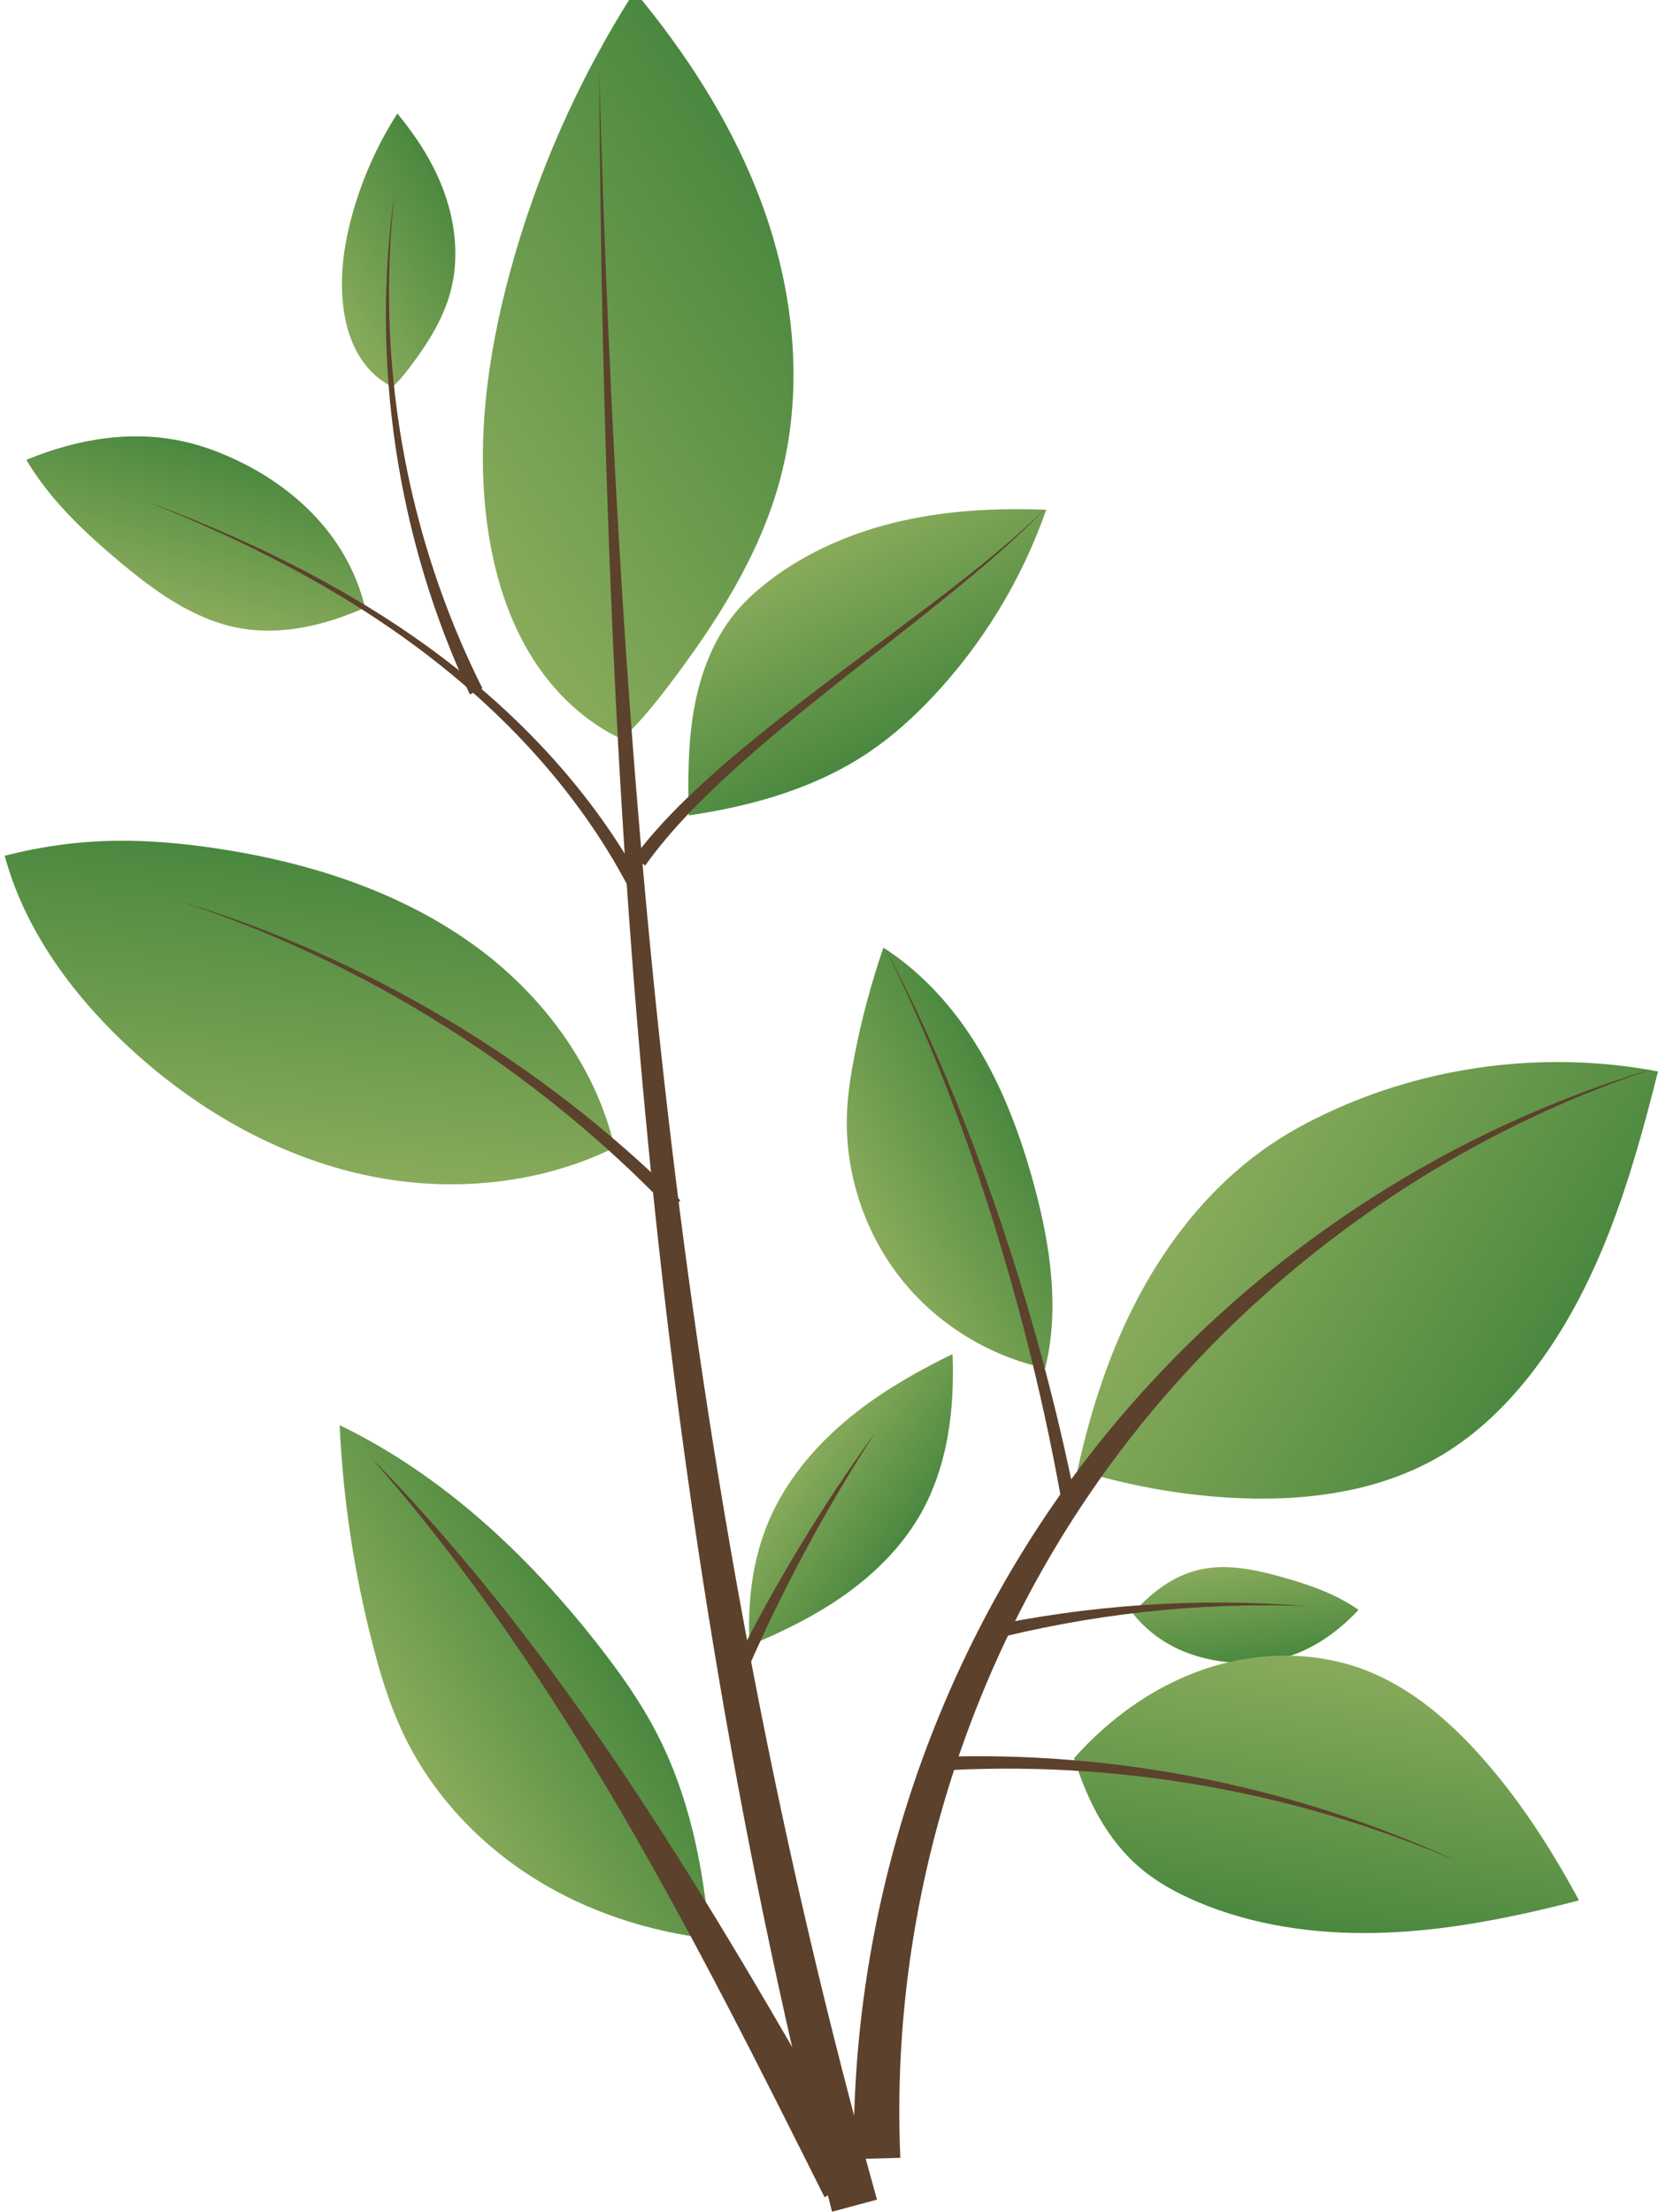 <?xml version="1.0" encoding="utf-8"?>
<!-- Generator: Adobe Illustrator 26.0.1, SVG Export Plug-In . SVG Version: 6.00 Build 0)  -->
<svg version="1.1" id="Layer_1" xmlns="http://www.w3.org/2000/svg" xmlns:xlink="http://www.w3.org/1999/xlink" x="0px" y="0px"
	 viewBox="0 0 514.25 685.71" style="enable-background:new 0 0 514.25 685.71;" xml:space="preserve">
<style type="text/css">
	.st0{fill:url(#SVGID_1_);}
	.st1{fill:url(#SVGID_00000045578125258781819930000001222200381632156810_);}
	.st2{fill:url(#SVGID_00000038401209861239023290000000829573802086808192_);}
	.st3{fill:url(#SVGID_00000000932084486831192460000015139812756880555400_);}
	.st4{fill:url(#SVGID_00000155148599229775671440000006139250273586294697_);}
	.st5{fill:url(#SVGID_00000025413567483432313380000003427736717529749395_);}
	.st6{fill:url(#SVGID_00000129911042505448356020000003219406136621526675_);}
	.st7{fill:url(#SVGID_00000057134730679022360680000010748285600634994604_);}
	.st8{fill:url(#SVGID_00000127007673406403907080000008104678202562644909_);}
	.st9{fill:url(#SVGID_00000084498822996294590540000002826282940183472540_);}
	.st10{fill:url(#SVGID_00000016040848189906029440000012552243659279890845_);}
	.st11{fill:#5C412C;}
</style>
<g>
	
		<linearGradient id="SVGID_1_" gradientUnits="userSpaceOnUse" x1="618.983" y1="1119.64" x2="650.189" y2="1119.64" gradientTransform="matrix(0.141 0.99 -0.99 0.141 1405.168 -286.3)">
		<stop  offset="0" style="stop-color:#89AB5B"/>
		<stop  offset="1" style="stop-color:#4A883F"/>
	</linearGradient>
	<path class="st0" d="M421.37,499.11c-7.17-5.01-15.61-7.91-24.05-10.25c-8.39-2.32-17.27-4.17-25.73-2.1
		c-7.99,1.95-14.74,7.23-20.23,13.41c3.38,4.39,7.84,7.97,12.8,10.48c6.87,3.47,14.64,4.97,22.33,4.9c2.88-0.03,5.77-0.27,8.6-0.82
		C405.3,512.74,414.22,506.79,421.37,499.11z"/>
	
		<linearGradient id="SVGID_00000103983862728396377950000005607340363309906846_" gradientUnits="userSpaceOnUse" x1="685.579" y1="181.192" x2="736.651" y2="181.192" gradientTransform="matrix(0.281 -0.96 0.96 0.281 -312.671 796.069)">
		<stop  offset="0" style="stop-color:#89AB5B"/>
		<stop  offset="1" style="stop-color:#4A883F"/>
	</linearGradient>
	<path style="fill:url(#SVGID_00000103983862728396377950000005607340363309906846_);" d="M8.17,142.58
		c7.29,12.32,17.9,22.35,28.89,31.55c10.92,9.14,22.92,17.91,36.92,20.55c13.22,2.5,26.86-0.78,39.23-6.29
		c-2.06-8.84-6.29-17.19-11.98-24.29c-7.88-9.82-18.45-17.31-29.96-22.41c-4.32-1.91-8.78-3.51-13.37-4.6
		C41.35,133.15,24.02,135.98,8.17,142.58z"/>
	
		<linearGradient id="SVGID_00000124137417687793345530000006255521630094656407_" gradientUnits="userSpaceOnUse" x1="740.543" y1="1161.411" x2="824.566" y2="1161.411" gradientTransform="matrix(-0.136 0.991 -0.991 -0.136 1669.664 -60.894)">
		<stop  offset="0" style="stop-color:#89AB5B"/>
		<stop  offset="1" style="stop-color:#4A883F"/>
	</linearGradient>
	<path style="fill:url(#SVGID_00000124137417687793345530000006255521630094656407_);" d="M481.26,591.32
		c2.83-0.68,5.66-1.39,8.48-2.13c-8.87-16.44-19-32.16-31.57-45.93c-9.71-10.64-21.07-20.16-34.49-25.38
		c-16.53-6.43-35.4-5.82-52.05,0.3c-14.85,5.45-27.95,15.08-38.49,26.91c4.1,13.21,10.37,25.59,20.85,34.34
		c5.18,4.33,11.19,7.57,17.41,10.21c17.16,7.27,36.02,9.98,54.65,9.66C444.67,598.97,463.14,595.68,481.26,591.32z"/>
	
		<linearGradient id="SVGID_00000140002889726396702890000013440720691007438762_" gradientUnits="userSpaceOnUse" x1="245.294" y1="890.892" x2="284.345" y2="890.892" gradientTransform="matrix(0.809 0.587 -0.587 0.809 573.384 -411.13)">
		<stop  offset="0" style="stop-color:#89AB5B"/>
		<stop  offset="1" style="stop-color:#4A883F"/>
	</linearGradient>
	<path style="fill:url(#SVGID_00000140002889726396702890000013440720691007438762_);" d="M285.21,469.95
		c8.7-14.97,10.92-32.69,10.24-50.13c-10.4,5.06-20.49,10.76-29.61,17.83c-11.55,8.97-21.54,20.29-27.31,33.72
		c-5.21,12.14-6.77,25.54-6.03,38.78c8.4-3.49,16.62-7.4,24.32-12.22C268.19,490.81,278.46,481.55,285.21,469.95z"/>
	
		<linearGradient id="SVGID_00000051343941629052358270000003551399322927903628_" gradientUnits="userSpaceOnUse" x1="317.727" y1="-9.788" x2="458.69" y2="-9.788" gradientTransform="matrix(0.84 -0.543 0.543 0.84 -128.928 334.453)">
		<stop  offset="0" style="stop-color:#89AB5B"/>
		<stop  offset="1" style="stop-color:#4A883F"/>
	</linearGradient>
	<path style="fill:url(#SVGID_00000051343941629052358270000003551399322927903628_);" d="M158.13,84.56
		c-7.04,26.02-10.7,53.34-6.73,80c2.11,14.12,6.42,28.07,14.13,40.07c6.71,10.43,16.12,19.33,27.33,24.53
		c5.46-4.99,10.21-10.9,14.7-16.82c14.62-19.27,27.98-40.08,34.32-63.43c7.97-29.37,4.17-61.15-6.99-89.46
		c-8.95-22.71-22.42-43.35-38.06-62.17C179.59,24.17,166.48,53.72,158.13,84.56z"/>
	
		<linearGradient id="SVGID_00000149360266620589243640000005704054252957858972_" gradientUnits="userSpaceOnUse" x1="323.511" y1="-79.004" x2="375.019" y2="-79.004" gradientTransform="matrix(0.84 -0.543 0.543 0.84 -128.928 334.453)">
		<stop  offset="0" style="stop-color:#89AB5B"/>
		<stop  offset="1" style="stop-color:#4A883F"/>
	</linearGradient>
	<path style="fill:url(#SVGID_00000149360266620589243640000005704054252957858972_);" d="M109.1,67.11
		c-2.57,9.51-3.91,19.49-2.46,29.23c0.77,5.16,2.34,10.26,5.16,14.64c2.45,3.81,5.89,7.06,9.98,8.96c2-1.83,3.73-3.98,5.37-6.15
		c5.34-7.05,10.22-14.65,12.54-23.18c2.91-10.73,1.52-22.34-2.55-32.69c-3.27-8.3-8.19-15.84-13.9-22.72
		C116.94,45.05,112.15,55.84,109.1,67.11z"/>
	
		<linearGradient id="SVGID_00000069392668585771292890000000483072235929142402_" gradientUnits="userSpaceOnUse" x1="780.088" y1="2.636" x2="876.071" y2="2.636" gradientTransform="matrix(0.116 -0.993 0.993 0.116 -2.929 1136.769)">
		<stop  offset="0" style="stop-color:#89AB5B"/>
		<stop  offset="1" style="stop-color:#4A883F"/>
	</linearGradient>
	<path style="fill:url(#SVGID_00000069392668585771292890000000483072235929142402_);" d="M1.46,265.33
		c6.01,22.3,20.28,42.14,37.21,58.13c21.12,19.95,47.18,35.16,75.62,41.07c25.54,5.32,53.02,2.74,76.34-8.75
		c-5.68-24.49-21.65-46.37-41.95-61.53c-23.74-17.72-52.89-27-82.2-31.31c-10.23-1.5-20.56-2.44-30.9-2.27
		C24.07,260.86,12.6,262.44,1.46,265.33z"/>
	
		<linearGradient id="SVGID_00000163062332574808864170000015650002517602348708_" gradientUnits="userSpaceOnUse" x1="282.014" y1="335.916" x2="349.886" y2="335.916" gradientTransform="matrix(0.849 -0.528 0.528 0.849 -288.974 406.61)">
		<stop  offset="0" style="stop-color:#89AB5B"/>
		<stop  offset="1" style="stop-color:#4A883F"/>
	</linearGradient>
	<path style="fill:url(#SVGID_00000163062332574808864170000015650002517602348708_);" d="M185.72,510.24
		c-21.82-27.97-48.58-53.04-80.38-68.38c1.07,23.18,4.57,46.24,10.43,68.69c2.37,9.1,5.15,18.14,9.16,26.65
		c8.83,18.75,23.58,34.51,41.19,45.44c16.27,10.11,34.91,16.16,53.94,18.43c-1.86-22.34-6.24-44.25-16.52-64.01
		C198.58,527.52,192.33,518.71,185.72,510.24z"/>
	
		<linearGradient id="SVGID_00000157309851192508990600000006587830459533370522_" gradientUnits="userSpaceOnUse" x1="178.271" y1="909.09" x2="241.385" y2="909.09" gradientTransform="matrix(0.473 0.881 -0.881 0.473 967.52 -415.399)">
		<stop  offset="0" style="stop-color:#89AB5B"/>
		<stop  offset="1" style="stop-color:#4A883F"/>
	</linearGradient>
	<path style="fill:url(#SVGID_00000157309851192508990600000006587830459533370522_);" d="M270.04,232.85
		c6.94-4.75,13.23-10.43,19.01-16.55c15.74-16.63,27.88-36.64,35.45-58.25c-14.72-0.58-29.52,0.11-43.89,3.24
		c-16.28,3.54-32.03,10.32-44.81,21.01c-2.28,1.9-4.46,3.93-6.43,6.14c-7.81,8.75-12.17,20.16-14.17,31.71
		c-1.87,10.76-1.83,21.73-1.57,32.66C233.71,249.84,253.41,244.23,270.04,232.85z"/>
	
		<linearGradient id="SVGID_00000163040928320825162700000004271540644709516973_" gradientUnits="userSpaceOnUse" x1="413.584" y1="120.783" x2="469.932" y2="120.783" gradientTransform="matrix(0.88 -0.474 0.474 0.88 -154.185 466.088)">
		<stop  offset="0" style="stop-color:#89AB5B"/>
		<stop  offset="1" style="stop-color:#4A883F"/>
	</linearGradient>
	<path style="fill:url(#SVGID_00000163040928320825162700000004271540644709516973_);" d="M300.8,320.78
		c-7.06-10.62-16.11-20.11-26.8-26.97c-3.8,11.03-6.82,22.32-9.03,33.77c-1.09,5.66-1.99,11.37-2.25,17.14
		c-0.85,19.02,5.6,38.28,17.73,52.96c11.06,13.38,26.75,22.85,43.72,26.5c4.52-18.11,1.64-37.88-3.28-56.16
		C316.42,351.41,310.31,335.08,300.8,320.78z"/>
	
		<linearGradient id="SVGID_00000150101230406924627660000003677447628423726268_" gradientUnits="userSpaceOnUse" x1="287.531" y1="624.302" x2="404.586" y2="624.302" gradientTransform="matrix(0.848 0.53 -0.53 0.848 463.656 -317.666)">
		<stop  offset="0" style="stop-color:#89AB5B"/>
		<stop  offset="1" style="stop-color:#4A883F"/>
	</linearGradient>
	<path style="fill:url(#SVGID_00000150101230406924627660000003677447628423726268_);" d="M514.25,332.19
		c-34.68-6.6-71.43-1.94-103.33,13.2c-5.12,2.43-10.11,5.12-14.86,8.19c-18.04,11.65-32.25,28.65-42.44,47.56
		c-9.2,17.06-15.24,35.66-19.42,54.61c15.04,4.66,30.63,7.54,46.35,8.54c22.92,1.45,46.85-1.36,66.59-13.11
		c10.71-6.37,19.84-15.17,27.53-24.98C495.83,399.22,505.88,365.64,514.25,332.19z"/>
	<path class="st11" d="M264.83,669.41c-0.89-75.84,23.51-151.17,68.02-211.58c44.53-60.4,108.78-105.35,179.95-126.48
		c-70.44,23.42-132.44,70.18-174.07,130.67c-41.63,60.49-62.7,134.43-59.48,206.99L264.83,669.41z"/>
	<path class="st11" d="M258.07,685.71c-13.89-54.14-25.45-108.84-34.84-163.87c-9.39-55.03-16.63-110.39-22.06-165.89
		c-10.88-111.02-14.62-222.49-15.32-333.84c3.1,111.31,9.25,222.6,22.49,333.06c6.61,55.21,15.01,110.19,25.54,164.73
		c10.52,54.54,23.18,108.64,38.13,162.07L258.07,685.71z"/>
	<path class="st11" d="M329.43,466.42c-5.25-29.8-12.51-59.29-21.53-88.23c-9.09-28.92-19.92-57.36-33.48-84.53
		c14.21,26.85,25.74,55.08,35.54,83.86c9.74,28.81,17.73,58.24,23.73,88.11L329.43,466.42z"/>
	<path class="st11" d="M196.59,265.85c8.58-11.39,18.89-21.05,29.49-30.19c10.64-9.11,21.73-17.63,32.88-26.02
		c11.16-8.38,22.42-16.61,33.48-25.09c11.03-8.51,21.97-17.18,31.92-26.97c-9.69,10.05-20.43,19.03-31.25,27.82
		c-10.85,8.78-21.9,17.3-32.83,25.96c-10.92,8.66-21.75,17.44-32.06,26.74c-10.26,9.31-20.18,19.14-28.11,30.27L196.59,265.85z"/>
	<path class="st11" d="M207.92,375.19c-41.83-43.62-94.62-76.91-152.37-95.88c58.19,17.6,112.1,49.73,155.46,92.85L207.92,375.19z"
		/>
	<path class="st11" d="M255.74,681.21c-20.18-40.31-40.35-80.52-63.02-119.34c-22.65-38.78-47.88-76.25-77.74-110.09
		c31.62,32.2,59.02,68.51,83.87,106.29c24.88,37.81,47.3,77.15,69.61,116.34L255.74,681.21z"/>
	<path class="st11" d="M289.41,544.77c56.12-2.24,112.52,9.08,163.15,32.56c-51.22-22.17-107.58-31.89-162.92-28.24L289.41,544.77z"
		/>
	<path class="st11" d="M227.52,516.78c12.66-25.43,27.39-49.77,43.97-72.69c-15.39,23.74-28.8,48.7-40.05,74.52L227.52,516.78z"/>
	<path class="st11" d="M196.02,277.19c-7.45-14.68-16.92-28.35-27.78-40.81c-10.87-12.46-23.13-23.72-36.33-33.77
		c-13.2-10.05-27.33-18.89-42-26.72c-14.67-7.84-29.88-14.67-45.38-20.77c15.62,5.76,30.99,12.27,45.87,19.81
		c14.88,7.54,29.27,16.11,42.79,25.94c13.52,9.83,26.16,20.94,37.46,33.35c11.29,12.4,21.24,26.1,29.19,40.97L196.02,277.19z"/>
	<path class="st11" d="M304.56,504.65c33.05-7.12,67.04-9.37,100.54-6.72c-33.58-1.21-67.23,2.5-99.54,10.93L304.56,504.65z"/>
	<path class="st11" d="M145.73,215.29c-22.75-48.52-30.86-103.51-23.26-156.12c-6.17,52.8,3.48,107.11,27.15,154.23L145.73,215.29z"
		/>
</g>
</svg>
